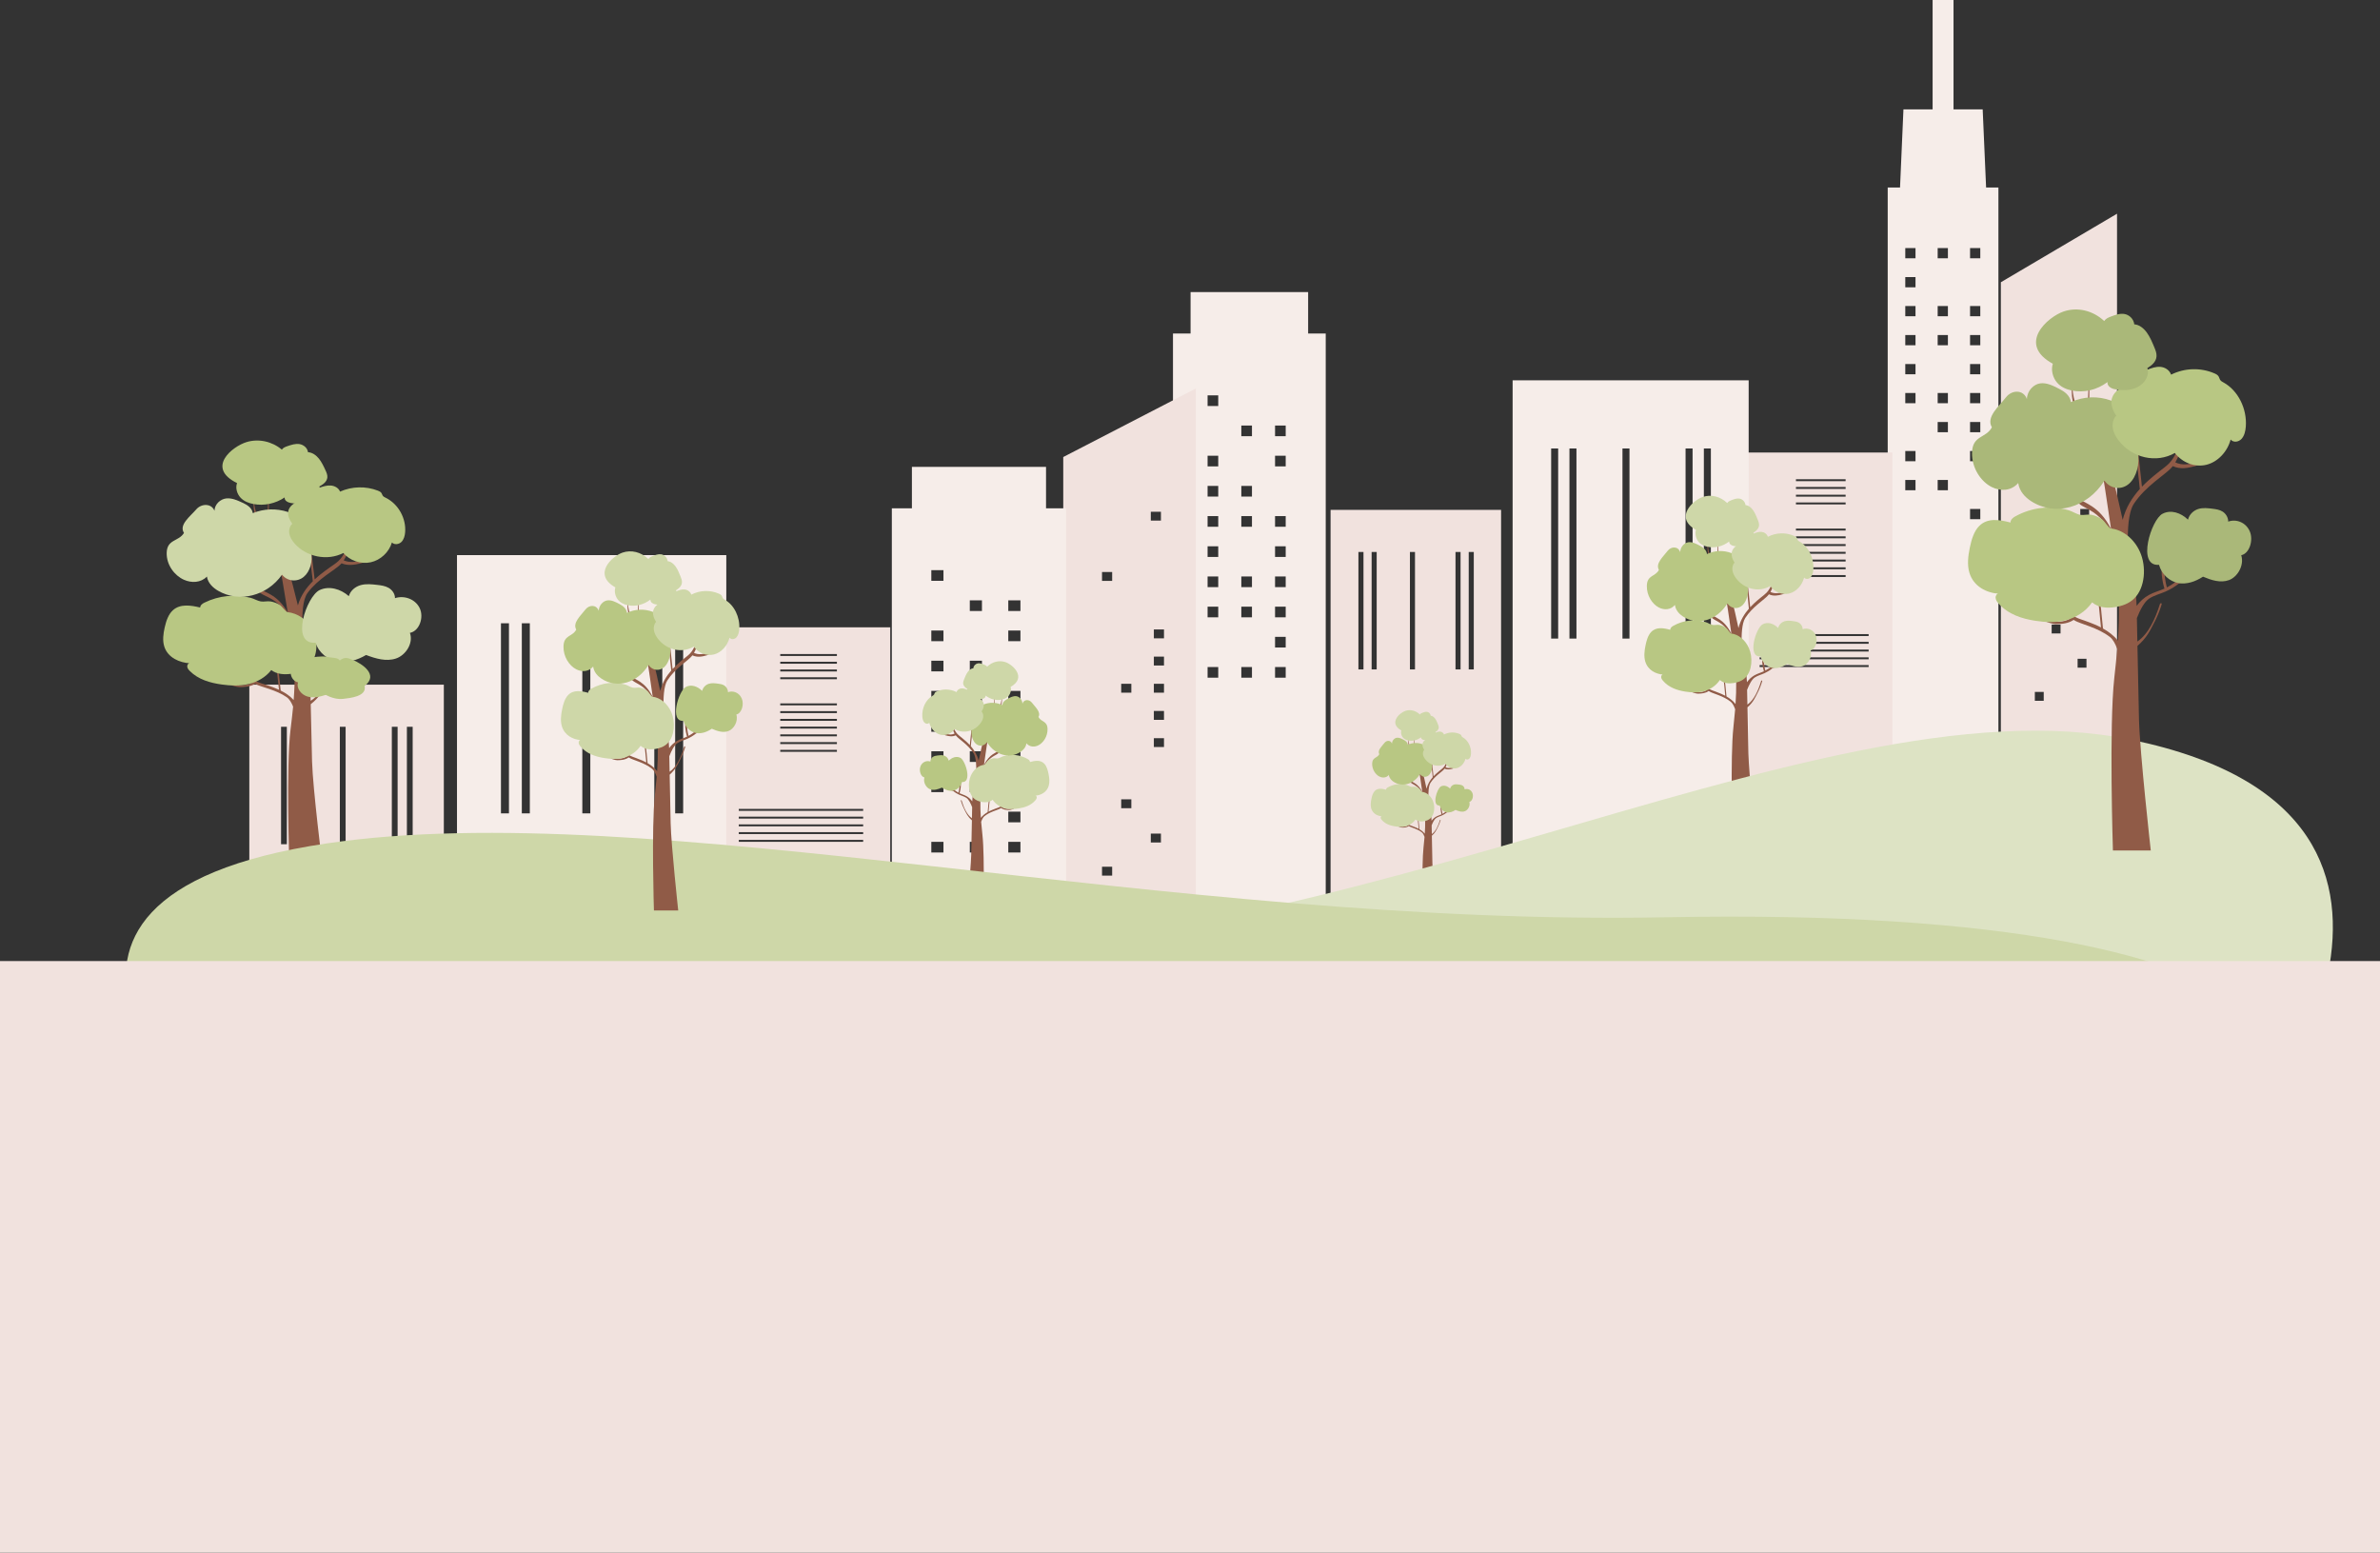 <?xml version="1.0" encoding="UTF-8"?><svg id="Layer" xmlns="http://www.w3.org/2000/svg" width="5000" height="3261.35" viewBox="0 0 5000 3261.35"><rect x="0" y="0" width="5000" height="3261.35" fill="#333333" stroke="none"/><defs><style>.cls-1{fill:#f1e2de;}.cls-2{fill:#b8c783;}.cls-3{fill:#f6ede9;}.cls-4{fill:#aab879;}.cls-5{fill:#dde3c4;}.cls-6{fill:#ced7a8;}.cls-7{fill:#905b47;}</style></defs><path class="cls-3" d="M4198.35,393.92v1562.81h-232.58V393.92h25.88l7.18-164.19h61.27V0h43.93v229.73h61.27l7.18,164.19h25.88ZM4138.79,1090.56h21.49v-21.49h-21.49v21.49ZM4138.79,968.77h21.49v-21.49h-21.49v21.49ZM4138.79,907.88h21.49v-21.49h-21.49v21.49ZM4138.79,846.99h21.49v-21.49h-21.49v21.49ZM4138.79,786.1h21.49v-21.49h-21.49v21.49ZM4138.79,725.21h21.49v-21.49h-21.49v21.49ZM4138.79,664.32h21.49v-21.49h-21.49v21.49ZM4138.79,542.54h21.49v-21.49h-21.49v21.49ZM4070.74,1029.67h21.49v-21.49h-21.49v21.49ZM4070.74,907.88h21.49v-21.49h-21.49v21.49ZM4070.74,846.99h21.49v-21.49h-21.49v21.49ZM4070.74,725.21h21.49v-21.49h-21.49v21.49ZM4070.74,664.32h21.49v-21.49h-21.49v21.49ZM4070.74,542.54h21.49v-21.49h-21.49v21.49ZM4002.68,1029.67h21.49v-21.49h-21.49v21.49ZM4002.68,968.77h21.49v-21.49h-21.49v21.49ZM4002.68,846.99h21.49v-21.49h-21.49v21.49ZM4002.68,786.1h21.49v-21.49h-21.49v21.49ZM4002.68,725.21h21.49v-21.49h-21.49v21.49ZM4002.68,664.32h21.49v-21.49h-21.49v21.49ZM4002.68,603.43h21.49v-21.49h-21.49v21.49ZM4002.68,542.54h21.49v-21.49h-21.49v21.49Z"/><path class="cls-1" d="M4203.49,592.82l244.06-143.94v1498.08h-244.06V592.82ZM4274.89,1472.05h18.66v-18.66h-18.66v18.66ZM4274.89,852.99h18.66v-18.66h-18.66v18.66ZM4364.71,1402.4h18.66v-18.66h-18.66v18.66ZM4364.71,726.36h18.66v-18.66h-18.66v18.66ZM4310.22,1330.47h18.66v-18.66h-18.66v18.66ZM4370.33,1201.97h18.66v-18.66h-18.66v18.66ZM4370.33,1144.87h18.66v-18.66h-18.66v18.66ZM4370.33,1087.78h18.66v-18.66h-18.66v18.66ZM4310.22,1087.78h18.66v-18.66h-18.66v18.66ZM4370.33,1030.68h18.66v-18.66h-18.66v18.66ZM4370.33,973.59h18.66v-18.66h-18.66v18.66Z"/><path class="cls-1" d="M3975.55,1946.96h-328.43v-996.45h328.43v996.45ZM3877.35,1006.61h-104.34v4.07h104.34v-4.07ZM3877.35,1022.88h-104.34v4.07h104.34v-4.07ZM3877.35,1039.14h-104.34v4.07h104.34v-4.07ZM3877.35,1055.41h-104.34v4.07h104.34v-4.07ZM3877.35,1110.3h-104.34v4.07h104.34v-4.07ZM3877.35,1126.57h-104.34v4.07h104.34v-4.07ZM3877.35,1142.83h-104.34v4.07h104.34v-4.07ZM3877.35,1159.1h-104.34v4.07h104.34v-4.07ZM3877.35,1175.36h-104.34v4.07h104.34v-4.07ZM3877.35,1191.63h-104.34v4.07h104.34v-4.07ZM3877.35,1207.89h-104.34v4.07h104.34v-4.07ZM3696.66,1335.98h229.05v-4.07h-229.05v4.07ZM3696.66,1352.24h229.05v-4.07h-229.05v4.07ZM3696.66,1368.51h229.05v-4.07h-229.05v4.07ZM3696.66,1384.78h229.05v-4.07h-229.05v4.07ZM3696.66,1401.04h229.05v-4.07h-229.05v4.07Z"/><path class="cls-3" d="M2785.14,700.53v1256.21h-320.89V700.53h36.95v-87.03h246.99v87.03h36.95ZM2559.33,830.43h-22.38v22.38h22.38v-22.38ZM2559.33,957.24h-22.38v22.38h22.38v-22.38ZM2559.33,1020.64h-22.38v22.38h22.38v-22.38ZM2559.33,1084.05h-22.38v22.38h22.38v-22.38ZM2559.33,1147.46h-22.38v22.38h22.38v-22.38ZM2559.33,1210.86h-22.38v22.38h22.38v-22.38ZM2559.33,1274.27h-22.38v22.38h22.38v-22.38ZM2559.33,1401.08h-22.38v22.38h22.38v-22.38ZM2630.19,893.83h-22.38v22.38h22.38v-22.38ZM2630.19,1020.64h-22.38v22.38h22.38v-22.38ZM2630.19,1084.05h-22.38v22.38h22.38v-22.38ZM2630.19,1210.86h-22.38v22.38h22.38v-22.38ZM2630.19,1274.27h-22.38v22.38h22.38v-22.38ZM2630.19,1401.08h-22.38v22.38h22.38v-22.38ZM2701.06,893.83h-22.38v22.38h22.38v-22.38ZM2701.06,957.24h-22.38v22.38h22.38v-22.38ZM2701.06,1084.05h-22.38v22.38h22.38v-22.38ZM2701.06,1147.46h-22.38v22.38h22.38v-22.38ZM2701.06,1210.86h-22.38v22.38h22.38v-22.38ZM2701.06,1274.27h-22.38v22.38h22.38v-22.38ZM2701.06,1337.67h-22.38v22.38h22.38v-22.38ZM2701.06,1401.08h-22.38v22.38h22.38v-22.38Z"/><path class="cls-3" d="M3673.67,1956.73h-495.9V798.85h495.9v1157.89ZM3273.46,941.99h-14.74v399.31h14.74v-399.31ZM3311.89,941.99h-14.74v399.31h14.74v-399.31ZM3555.84,941.99h-14.74v399.31h14.74v-399.31ZM3423.29,941.99h-14.74v399.31h14.74v-399.31ZM3594.27,941.99h-14.74v399.31h14.74v-399.31Z"/><path class="cls-1" d="M3153.53,1946.96h-358.2v-875.99h358.2v875.99ZM2864.45,1159.4h-10.65v246.68h10.65v-246.68ZM2892.21,1159.4h-10.65v246.68h10.65v-246.68ZM3068.42,1159.4h-10.65v246.68h10.65v-246.68ZM2972.68,1159.4h-10.65v246.68h10.65v-246.68ZM3096.18,1159.4h-10.65v246.68h10.65v-246.68Z"/><path class="cls-1" d="M2233.73,959.98l278.45-143.94v1498.08h-278.45V959.98ZM2315.18,1839.21h21.29v-18.66h-21.29v18.66ZM2315.18,1220.15h21.29v-18.66h-21.29v18.66ZM2417.65,1769.56h21.29v-18.66h-21.29v18.66ZM2417.65,1093.52h21.29v-18.66h-21.29v18.66ZM2355.48,1697.64h21.29v-18.66h-21.29v18.66ZM2424.07,1569.13h21.29v-18.66h-21.29v18.66ZM2424.07,1512.04h21.29v-18.66h-21.29v18.66ZM2424.07,1454.94h21.29v-18.66h-21.29v18.66ZM2355.48,1454.94h21.29v-18.66h-21.29v18.66ZM2424.07,1397.84h21.29v-18.66h-21.29v18.66ZM2424.07,1340.75h21.29v-18.66h-21.29v18.66Z"/><path class="cls-1" d="M1870.24,2314.12h-374.7v-996.45h374.7v996.45ZM1758.21,1373.77h-119.04v4.07h119.04v-4.07ZM1758.21,1390.04h-119.04v4.07h119.04v-4.07ZM1758.21,1406.3h-119.04v4.07h119.04v-4.07ZM1758.21,1422.57h-119.04v4.07h119.04v-4.07ZM1758.21,1477.46h-119.04v4.07h119.04v-4.07ZM1758.21,1493.73h-119.04v4.07h119.04v-4.07ZM1758.21,1509.99h-119.04v4.07h119.04v-4.07ZM1758.21,1526.26h-119.04v4.07h119.04v-4.07ZM1758.21,1542.52h-119.04v4.07h119.04v-4.07ZM1758.21,1558.79h-119.04v4.07h119.04v-4.07ZM1758.21,1575.05h-119.04v4.07h119.04v-4.07ZM1552.06,1703.14h261.31v-4.07h-261.31v4.07ZM1552.06,1719.41h261.31v-4.07h-261.31v4.07ZM1552.06,1735.67h261.31v-4.07h-261.31v4.07ZM1552.06,1751.94h261.31v-4.07h-261.31v4.07ZM1552.06,1768.2h261.31v-4.07h-261.31v4.07Z"/><path class="cls-3" d="M2239.7,1067.69v1256.21h-366.09v-1256.21h42.16v-87.03h281.78v87.03h42.16ZM1982.08,1197.59h-25.53v22.38h25.53v-22.38ZM1982.08,1324.4h-25.53v22.38h25.53v-22.38ZM1982.08,1387.81h-25.53v22.38h25.53v-22.38ZM1982.08,1451.21h-25.53v22.38h25.53v-22.38ZM1982.08,1514.62h-25.53v22.38h25.53v-22.38ZM1982.08,1578.02h-25.53v22.38h25.53v-22.38ZM1982.08,1641.43h-25.53v22.38h25.53v-22.38ZM1982.08,1768.24h-25.53v22.38h25.53v-22.38ZM2062.92,1260.99h-25.53v22.38h25.53v-22.38ZM2062.92,1387.81h-25.53v22.38h25.53v-22.38ZM2062.92,1451.21h-25.53v22.38h25.53v-22.38ZM2062.92,1578.02h-25.53v22.38h25.53v-22.38ZM2062.92,1641.43h-25.53v22.38h25.53v-22.38ZM2062.92,1768.24h-25.53v22.38h25.53v-22.38ZM2143.77,1260.99h-25.53v22.38h25.53v-22.38ZM2143.77,1324.4h-25.53v22.38h25.53v-22.38ZM2143.77,1451.21h-25.53v22.38h25.53v-22.38ZM2143.77,1514.62h-25.53v22.38h25.53v-22.38ZM2143.77,1578.02h-25.53v22.38h25.53v-22.38ZM2143.77,1641.43h-25.53v22.38h25.53v-22.38ZM2143.77,1704.84h-25.53v22.38h25.53v-22.38ZM2143.77,1768.24h-25.53v22.38h25.53v-22.38Z"/><path class="cls-3" d="M1525.83,2323.89h-565.76v-1157.89h565.76v1157.89ZM1069.24,1309.15h-16.82v399.31h16.82v-399.31ZM1113.08,1309.15h-16.82v399.31h16.82v-399.31ZM1391.4,1309.15h-16.82v399.31h16.82v-399.31ZM1240.18,1309.15h-16.82v399.31h16.82v-399.31ZM1435.24,1309.15h-16.82v399.31h16.82v-399.31Z"/><path class="cls-1" d="M932.42,2314.12h-408.66v-875.99h408.66v875.99ZM602.61,1526.56h-12.15v246.68h12.15v-246.68ZM634.28,1526.56h-12.15v246.68h12.15v-246.68ZM835.31,1526.56h-12.15v246.68h12.15v-246.68ZM726.09,1526.56h-12.15v246.68h12.15v-246.68ZM866.98,1526.56h-12.15v246.68h12.15v-246.68Z"/><path class="cls-7" d="M2105.53,1695.34c5.54-5.07,9.62-12.57,12.92-20.23,1.83-4.25,3.52-8.72,4.8-13.32.23-.83-.8-1.22-1.04-.36-1.53,5.54-4.54,10.68-6.89,15.68-3.51,7.46-8.34,14.51-14.73,17.77-2.64,1.35-5.48,2.18-8.2,3.19-3.19,1.18-6.37,2.4-9.51,3.77-2,.87-4.03,1.84-6.05,2.92.11-1.28.24-2.56.37-3.83.38-3.67.71-7.34,1.04-11.02.59-6.57,1.16-12.42,3.09-18.59,1.16-3.72,2.97-7.29,4.94-9.89.68-.9,3.27-4.84,3.65-5.56.08-.15.65-1.3.1-.87-1.57,1.24-2.97,3.04-4.22,4.79-2.54,3.55-4.67,7.64-6.2,12.11-2.18,6.4-2.76,13.13-3.37,20.02-.41,4.64-.92,9.28-1.34,13.92-5.24,3.02-10.3,6.88-14.28,11.98-1.67-24.53-1.37-43.64.79-68.64.17-2,1.68-13.2,3.69-27.65,2.86-9.34,6.05-17.86,8.88-21.48,4.64-5.92,9.21-9.25,13.66-11.92,2.02-1.21,4.02-2.28,6.03-3.42,2-1.14,3.96-2.32,6.06-5.17,1.73-2.34,3.43-5.27,5.1-8.57.14.29.26.48.35.48,7.27-.18,13.05-4.7,18.66-9.7,2.85-2.54,7.52-10.96,7.37-10.97-.63-.01-.99-.33-1.44.25-10.4,13.29-17.16,16.12-23.22,16.39,2.27-4.91,4.47-10.42,6.55-16.03,2.19-5.91,4.36-12.14,6.33-18.66.35-1.17-.13-1.91-.49-.7-2.37,7.84-5.47,14.84-8.16,21.74-1.94,4.98-4.03,9.76-6.18,13.79-.36.08-.65.21-.66.44,0,.13.03.35.09.61-2.12,3.82-4.29,6.88-6.43,8.62-1.87,1.52-3.7,2.26-5.52,3.27-2.13,1.19-4.27,2.42-6.42,3.89-5.9,4.04-12.65,10.45-18.52,22.6,3.64-25.7,7.93-54.97,9.4-62.85.11-.53.22-1.07.33-1.61.02-.07.03-.14.05-.19,0,0,0,0,0,0,1.46-7.14,2.8-14.23,3.1-17.25.91-9.11.33-15.69,3.63-18.82,2.33-2.21,4.96-2.44,7.43-3.82,2.07-1.16,4.04-2.86,5.85-5.24,2.13-.22,4.91-2.3,6.7-3.34,1.36-.79,3.76-2.36,3.71-2.43-.19-.3-.54-2-.74-1.85-1.29.95-2.6,1.79-3.93,2.56-1.2.7-2.45,1.49-3.73,1.94,2.05-3.66,3.67-8.3,4.94-14.12.72-3.28,1.03-6.48,1.09-10.69,0-.71-.68-3.08-.72-2.33-.18,3.29-.69,6.37-1.24,9.13-1.38,6.96-3.51,12.61-6.06,16.62-1.66,2.62-3.51,4.58-5.46,5.98-2.12-12.27-2.66-25.48-2.57-37.34,0-1.05.02-2.11.05-3.14.04-1.27-.72-2.04-.75-1.02,0,0-.68,18.78.28,28.74.42,4.36.99,8.71,1.78,12.96.03.18.08.34.13.49-2.38,1.37-4.92,1.66-7.22,3.5-3.5,2.81-6.33,8.7-7.54,17.76-.68,5.1-6.72,21.44-9.43,32.86-2.86,10.63-6.6,26.81-10.25,44.43-3.07-12.52-9.39-22.55-16.46-30.67.75-6.94,1.4-13.9,2.16-20.83,1.13-10.3,2.26-20.35,1.37-30.49-.62-7.08-2.08-13.83-4.19-19.94-1.03-3.01-2.22-6.14-3.78-8.53-.54-.83-.17,1.06-.11,1.3.26,1.19,2.31,7.89,2.89,9.45,1.66,4.52,2.88,10.39,3.27,16.25.65,9.72-.25,18.48-1.32,28.3-.6,5.49-1.19,10.98-1.73,16.48-.19,1.91-.39,3.83-.6,5.74-2.14-2.31-4.33-4.46-6.5-6.47-3.42-3.15-6.92-6.08-10.44-8.96-3.01-2.47-6.2-4.71-9.02-7.64-6.82-7.08-10.72-19.12-12.93-31.3-1.48-8.15-3.71-16.76-4.06-25.42-.05-1.34-1.4-1.14-1.35.15.29,7.2,1.11,14.33,2.17,21.21,1.9,12.4,4.79,24.84,10.09,34.26-6.32,2.97-14.29,3.52-29.02-4.44-.66-.36-.94.2-1.59.58-.15.09,7.52,6.45,11.34,7.52,7.18,2.02,14.38,3.46,21.68.06,2.19,2.86,4.7,5,7.27,7.13,3.31,2.74,6.64,5.41,9.93,8.21,7.24,6.19,14.37,13.03,20.21,22.1,5.44,8.44,6.21,27.11,5.62,41.84-4.46,23.91-7.96,46.8-8.25,58.93,0,.18,0,.39-.01.61-3.26-4.63-7.31-8.26-11.76-10.82-4.87-2.8-10.09-4.07-15.07-6.41.09-.14.17-.29.22-.46,1.22-4.11,1.97-8.42,2.41-12.79,1.01-9.99-2.16-29.79-2.16-29.79-.16-1.08-1.64-.56-1.44.77.16,1.09.28,2.19.4,3.29,1.32,12.38,1.5,25.92-1.66,37.87-4.13-2.21-8.09-4.97-11.75-8.34-5.59-5.15-10.48-11.84-13.96-19.61-1.38-3.08-2.72-6.47-3.4-9.97-.15-.79-1.35,1.4-1.26,2.15.52,4.39,1.46,7.85,3.24,11.53,3.16,6.54,6.91,11.99,11.44,16.59-2.65-.96-5.27-2.25-7.79-3.45-2.78-1.31-5.54-2.69-8.27-4.18-.42-.23-.97,1.4-1.34,1.64-.08.06,4.95,2.61,7.81,3.95,3.75,1.76,9.62,5,14,6.04,3.91,3.17,8.1,5.7,12.44,7.69,5.18,2.39,10.57,3.63,15.54,6.83,4.79,3.08,9.03,11.47,12.11,19.6-.13,6.37-.29,14.44-.46,23.24-10.49-7.21-17.29-22.62-21.51-36.72-.25-.84-.35-.95-.99-1.3-.51-.28-1.05.46-.82,1.23,2.17,7.23,4.5,12.89,7.82,19.32,3.39,6.58,6.27,13.61,15.43,21.84-.59,29.73-1.28,65.63-1.46,72.66-.88,34.67-11.34,130.55-11.34,130.55h36.36s3.84-124.05-1.35-171.68c-1.15-10.51-2.06-19.86-2.77-28.48,1.77-5.11,4.08-9.56,6.99-11.9,5.92-4.74,12.51-7.78,19.11-10.39,2.99-1.18,6-2.26,9-3.39,2.33-.88,4.61-1.78,6.75-3.21,5.24,3.63,11.11,4.09,17.05,4.18,3.16.05,10.12-2.58,10.01-2.67-.46-.37-.6-.79-1.17-.68-12.74,2.29-18.92.38-23.45-2.77Z"/><path class="cls-6" d="M2159.09,1594.4c2.17,1.23,4.6,3.15,4.67,6.17,10.19-2.82,21.98-4.99,30.05,3.41,5.06,5.26,7.43,13.59,9.03,21.66,1.61,8.13,2.66,16.89.38,24.76-3.99,13.82-16.76,20.16-28.31,20.86,1.69-.6,3.27,1.88,3.11,4.11-.17,2.23-1.45,4.03-2.75,5.54-9.47,11-22.61,15.21-35.33,17.24-9.74,1.55-19.7,2.04-29.3-.51-9.61-2.55-18.9-8.35-25.32-17.79-6.25,5.44-14.39,5.91-21.9,4.74-6.6-1.03-13.31-3.29-18.52-8.56-10.53-10.64-11.98-31.77-5.4-46.69,5.68-12.87,16.58-21.76,28.13-22.96,1.31-.14,6.09-7.4,7.76-8.66,3.22-2.44,6.83-4.1,10.53-4.84,3.68-.74,7.39.65,10.95-.02,3.61-.68,7.4-3.44,11.04-4.52,16.97-5.03,35.23-2.97,51.17,6.06Z"/><path class="cls-2" d="M2017.7,1591.85c-8.02-4.33-17.65-1.05-24.46,5.86-1.37-5.52-5.61-9.27-10.02-10.65-4.42-1.38-9.05-.8-13.58-.21-3.31.43-6.72.91-9.68,2.84-2.96,1.94-5.43,5.71-5.37,9.95-7.62-2.88-16.94.68-20.69,9.59-3.75,8.92.33,22.18,8.18,23.78-3.11,10.08,3.59,21.63,11.75,24.72,8.16,3.09,16.91.1,24.96-3.4,7.27,4.86,15.58,7.87,23.7,6.34,8.12-1.53,15.92-8.26,18.58-18.15,21.64,1.99,7.53-44.81-3.37-50.69Z"/><path class="cls-2" d="M2167.98,1476.03c-5.61-7.39-16.7-7.73-19.99,1.89-.28-8.49-6.6-14.76-12.83-15.61s-12.34,2.32-18.17,5.44c-4.83,2.58-10.34,6.23-11.26,13.16-12.37-5.72-26.03-6.25-38.62-1.5-4.72,1.78-9.63,4.67-12.07,10.44s-.78,14.86,4.02,16.2c-8.3,3.61-15.34,12.83-17.54,24.26-2.2,11.44.94,24.69,8.08,31.45,7.15,6.76,17.93,5.81,23.88-2.83,16.54,27.01,47.19,35.9,70.42,20.43,5.66-3.77,11.29-9.65,12.44-18.06,6.71,8.01,16.97,8.36,25.32,4.08,10.5-5.38,19.37-18.9,19.05-34.12-.37-17.61-13.36-14.17-19.07-25.28,5.8-10.17-6.63-20.68-13.66-29.95Z"/><path class="cls-6" d="M2051.1,1464.2c-3.32-8.37-11.38-12.46-18.85-15.46-4.06-1.63-8.27-3.18-12.55-2.82-4.28.36-8.68,3.07-10.24,7.74-13.05-6.73-28.38-7.19-41.71-1.24-1.55.69-3.17,1.56-4.05,3.19-.53.98-.74,2.16-1.3,3.12-.81,1.38-2.2,2.1-3.49,2.83-13.71,7.81-22.54,25.97-21.24,43.71.33,4.48,1.37,9.17,4.17,12.26,2.79,3.1,7.74,3.85,10.4.59,3.24,12.41,12.55,22.39,23.43,25.1,10.88,2.71,22.87-1.97,30.17-11.75,17.67,10.48,41.21,5.03,54.11-12.53,2.55-3.47,4.75-7.46,5.46-11.96.72-4.49-.29-9.55-3.27-12.52,15.02-23.65-11.04-30.26-11.04-30.26Z"/><path class="cls-6" d="M2112.55,1390.85c-13.18-4.58-27.96-.94-38.86,9.55-1.48-2.46-3.95-3.5-6.28-4.41-4.26-1.67-8.69-3.36-13.11-2.6-4.42.75-8.84,4.67-9.48,10.29-4.62.28-8.85,3.67-11.96,8.04-3.1,4.37-5.24,9.68-7.35,14.93-1.12,2.79-2.27,5.78-2.05,8.91.41,5.6,4.86,9.05,8.81,11.58-1.95,5.25.81,11.54,4.41,15.11,7.42,7.36,17.73,7.69,27.02,5.84,3.23-.64,7.3-2.93,6.85-7.06,10.19,7.89,22.64,10.88,34.4,8.36,5.23-1.12,10.49-3.42,14.3-8.12,3.81-4.7,5.81-12.19,3.83-18.44,34.67-19.58,4.97-46.6-10.54-51.98Z"/><path class="cls-7" d="M3005.4,1644.06c4.61-7.16,10.24-12.56,15.95-17.44,2.59-2.21,5.22-4.32,7.83-6.48,2.03-1.68,4.01-3.37,5.74-5.63,5.76,2.68,11.44,1.55,17.11-.05,3.02-.85,9.07-5.87,8.95-5.94-.51-.3-.73-.74-1.26-.46-11.63,6.28-17.91,5.85-22.9,3.51,4.18-7.43,6.46-17.25,7.96-27.04.83-5.43,1.49-11.06,1.71-16.74.04-1.02-1.02-1.17-1.07-.12-.27,6.83-2.03,13.62-3.2,20.06-1.75,9.61-4.83,19.12-10.21,24.71-2.23,2.31-4.74,4.08-7.12,6.03-2.78,2.28-5.55,4.58-8.24,7.07-1.71,1.58-3.44,3.28-5.13,5.1-.17-1.51-.32-3.02-.47-4.53-.43-4.34-.89-8.67-1.36-13.01-.85-7.74-1.56-14.66-1.04-22.33.31-4.63,1.27-9.26,2.58-12.83.45-1.23,2.07-6.52,2.28-7.46.04-.19.34-1.68-.09-1.03-1.23,1.88-2.17,4.36-2.99,6.73-1.66,4.83-2.81,10.15-3.3,15.74-.71,8,.19,15.93,1.08,24.06.6,5.47,1.11,10.97,1.71,16.44-5.58,6.41-10.57,14.32-12.99,24.21-2.89-13.9-5.84-26.68-8.09-35.06-2.13-9.01-6.91-21.91-7.44-25.93-.95-7.15-3.18-11.8-5.95-14.02-1.81-1.45-3.82-1.68-5.7-2.76.04-.12.08-.25.1-.39.63-3.35,1.08-6.79,1.41-10.23.76-7.86.22-22.69.22-22.69-.02-.81-.62-.2-.6.8.02.82.03,1.65.04,2.48.08,9.36-.35,19.79-2.03,29.47-1.54-1.1-3-2.66-4.31-4.72-2.01-3.16-3.69-7.62-4.78-13.11-.43-2.18-.84-4.6-.98-7.21-.03-.59-.58,1.28-.57,1.84.05,3.32.29,5.85.86,8.43,1.01,4.59,2.29,8.26,3.9,11.15-1.01-.36-1.99-.98-2.94-1.53-1.04-.61-2.08-1.27-3.1-2.02-.16-.12-.43,1.22-.58,1.46-.03.05,1.85,1.29,2.93,1.92,1.41.82,3.6,2.45,5.28,2.63,1.43,1.88,2.99,3.23,4.62,4.14,1.95,1.09,4.03,1.27,5.86,3.02,2.6,2.48,2.15,7.67,2.87,14.86.24,2.38,1.3,7.98,2.45,13.62,0,0,0,0,0,0,.01.04.03.1.04.15.09.42.17.84.26,1.27,1.16,6.21,4.54,29.31,7.42,49.6-4.63-9.59-9.96-14.65-14.61-17.84-1.7-1.17-3.39-2.14-5.07-3.07-1.44-.8-2.89-1.38-4.36-2.58-1.69-1.38-3.4-3.79-5.07-6.81.04-.2.08-.38.07-.48,0-.18-.23-.28-.52-.34-1.7-3.18-3.34-6.95-4.88-10.89-2.12-5.45-4.57-10.98-6.44-17.16-.29-.96-.67-.37-.39.55,1.56,5.14,3.27,10.06,5,14.73,1.64,4.43,3.38,8.78,5.17,12.65-4.79-.22-10.12-2.44-18.33-12.93-.36-.45-.65-.2-1.14-.2-.12,0,3.57,6.65,5.82,8.66,4.43,3.95,8.99,7.52,14.73,7.66.07,0,.16-.15.27-.38,1.32,2.61,2.66,4.91,4.02,6.76,1.66,2.25,3.21,3.18,4.78,4.08,1.59.9,3.17,1.74,4.76,2.7,3.51,2.11,7.12,4.74,10.78,9.41,2.24,2.85,4.75,9.58,7.01,16.95,1.59,11.4,2.78,20.24,2.92,21.82,1.71,19.73,1.94,34.82.62,54.19-3.14-4.03-7.12-7.08-11.27-9.47-.33-3.67-.73-7.33-1.06-11-.48-5.44-.94-10.75-2.66-15.8-1.2-3.53-2.88-6.75-4.89-9.56-.99-1.38-2.09-2.8-3.33-3.78-.43-.34.02.57.08.68.3.57,2.34,3.68,2.88,4.39,1.55,2.06,2.98,4.87,3.9,7.81,1.52,4.87,1.97,9.49,2.44,14.67.26,2.9.52,5.8.82,8.69.1,1.01.19,2.02.28,3.03-1.59-.85-3.19-1.62-4.77-2.31-2.48-1.09-4.99-2.04-7.51-2.98-2.15-.8-4.39-1.46-6.48-2.52-5.04-2.57-8.85-8.13-11.62-14.02-1.86-3.94-4.23-8-5.44-12.38-.19-.68-1-.37-.82.28,1.01,3.64,2.34,7.16,3.79,10.52,2.61,6.05,5.84,11.96,10.21,15.96-3.58,2.5-8.46,4.01-18.53,2.2-.45-.08-.56.25-.92.54-.08.07,5.41,2.14,7.9,2.1,4.69-.07,9.32-.44,13.46-3.3,1.69,1.12,3.49,1.84,5.33,2.53,2.37.89,4.74,1.75,7.1,2.68,5.21,2.05,10.41,4.46,15.08,8.2,2.3,1.85,4.12,5.37,5.52,9.4-.55,6.8-1.28,14.17-2.18,22.47-4.1,37.59-1.06,135.49-1.06,135.49h28.7s-8.26-75.67-8.95-103.03c-.14-5.55-.69-33.88-1.15-57.35,7.22-6.5,9.5-12.04,12.17-17.24,2.62-5.08,4.46-9.54,6.17-15.25.18-.61-.24-1.2-.65-.97-.51.28-.59.37-.78,1.02-3.34,11.13-8.7,23.28-16.98,28.97-.14-6.94-.26-13.3-.37-18.32,2.43-6.42,5.78-13.04,9.56-15.48,3.92-2.52,8.18-3.51,12.26-5.39,3.42-1.58,6.73-3.57,9.81-6.07,3.46-.83,8.09-3.38,11.05-4.77,2.26-1.06,6.23-3.08,6.17-3.12-.29-.19-.72-1.48-1.05-1.3-2.15,1.17-4.33,2.26-6.52,3.3-1.99.94-4.06,1.96-6.15,2.72,3.58-3.63,6.53-7.93,9.03-13.09,1.4-2.91,2.15-5.63,2.56-9.1.07-.59-.87-2.32-.99-1.7-.54,2.76-1.59,5.44-2.68,7.87-2.75,6.13-6.61,11.42-11.02,15.48-2.89,2.66-6.02,4.82-9.28,6.56-2.49-9.43-2.35-20.11-1.31-29.87.09-.87.19-1.74.32-2.59.15-1.05-1.01-1.45-1.14-.61,0,0-2.5,15.62-1.7,23.51.35,3.45.94,6.85,1.9,10.1.04.14.11.25.17.36-3.93,1.85-8.06,2.85-11.9,5.06-3.52,2.02-6.71,4.9-9.28,8.56,0-.18,0-.35-.01-.5-.23-9.57-3-27.64-6.51-46.51-.47-11.62.14-26.36,4.43-33.02Z"/><path class="cls-6" d="M2915.55,1653.86c-1.71.97-3.63,2.49-3.69,4.87-8.04-2.23-17.35-3.94-23.72,2.69-3.99,4.15-5.87,10.73-7.13,17.1-1.27,6.42-2.1,13.33-.3,19.54,3.15,10.91,13.22,15.91,22.34,16.46-1.34-.47-2.58,1.49-2.45,3.24.13,1.76,1.15,3.18,2.17,4.37,7.48,8.68,17.85,12.01,27.89,13.61,7.69,1.23,15.55,1.61,23.13-.4,7.58-2.01,14.91-6.59,19.99-14.04,4.93,4.3,11.35,4.66,17.29,3.74,5.21-.81,10.51-2.6,14.62-6.75,8.31-8.4,9.46-25.07,4.26-36.85-4.48-10.16-13.08-17.17-22.2-18.12-1.04-.11-4.8-5.84-6.12-6.84-2.54-1.93-5.39-3.23-8.31-3.82-2.9-.59-5.83.52-8.64-.02-2.85-.54-5.84-2.72-8.72-3.57-13.39-3.97-27.81-2.34-40.38,4.78Z"/><path class="cls-2" d="M3027.14,1651.85c6.33-3.41,13.93-.83,19.31,4.63,1.08-4.36,4.42-7.31,7.91-8.4,3.49-1.09,7.14-.63,10.72-.16,2.62.34,5.3.71,7.64,2.25s4.29,4.5,4.24,7.85c6.01-2.27,13.37.53,16.33,7.57s-.26,17.51-6.45,18.77c2.46,7.96-2.83,17.07-9.27,19.51-6.44,2.44-13.35.08-19.7-2.68-5.74,3.83-12.3,6.21-18.71,5.01-6.41-1.21-12.56-6.52-14.66-14.32-17.08,1.57-5.95-35.37,2.66-40.01Z"/><path class="cls-2" d="M2908.53,1560.44c4.42-5.84,13.18-6.1,15.78,1.49.22-6.7,5.21-11.65,10.13-12.32,4.92-.67,9.74,1.83,14.34,4.29,3.81,2.04,8.16,4.92,8.88,10.39,9.77-4.52,20.54-4.93,30.48-1.18,3.72,1.41,7.6,3.69,9.53,8.24s.61,11.72-3.17,12.79c6.55,2.85,12.11,10.12,13.84,19.15,1.73,9.03-.74,19.49-6.38,24.82-5.64,5.34-14.15,4.59-18.85-2.23-13.05,21.32-37.24,28.33-55.58,16.12-4.47-2.98-8.91-7.62-9.82-14.26-5.29,6.32-13.39,6.6-19.99,3.22-8.29-4.25-15.29-14.92-15.03-26.93.29-13.9,10.55-11.18,15.05-19.95-4.58-8.03,5.23-16.32,10.78-23.64Z"/><path class="cls-6" d="M3000.78,1551.11c2.62-6.6,8.98-9.83,14.88-12.21,3.2-1.29,6.53-2.51,9.9-2.22,3.38.29,6.85,2.42,8.08,6.11,10.3-5.31,22.4-5.67,32.92-.98,1.22.55,2.5,1.23,3.19,2.52.42.78.59,1.71,1.03,2.46.64,1.09,1.74,1.65,2.75,2.23,10.82,6.16,17.79,20.5,16.76,34.5-.26,3.54-1.08,7.23-3.29,9.68s-6.11,3.04-8.21.47c-2.55,9.8-9.91,17.67-18.49,19.81-8.58,2.14-18.05-1.55-23.81-9.28-13.95,8.27-32.52,3.97-42.7-9.89-2.01-2.74-3.75-5.89-4.31-9.44-.56-3.55.23-7.54,2.58-9.88-11.85-18.67,8.71-23.88,8.71-23.88Z"/><path class="cls-6" d="M2952.28,1493.22c10.4-3.61,22.07-.74,30.67,7.54,1.17-1.94,3.12-2.76,4.96-3.48,3.36-1.32,6.86-2.65,10.35-2.05,3.49.59,6.98,3.69,7.48,8.12,3.65.22,6.99,2.89,9.44,6.34,2.45,3.45,4.14,7.64,5.8,11.78.88,2.21,1.79,4.56,1.62,7.03-.32,4.42-3.84,7.14-6.95,9.14,1.54,4.15-.64,9.1-3.48,11.92-5.85,5.81-14,6.07-21.33,4.61-2.55-.51-5.76-2.31-5.41-5.57-8.04,6.23-17.87,8.58-27.15,6.6-4.13-.88-8.28-2.7-11.29-6.41s-4.59-9.62-3.02-14.56c-27.36-15.45-3.92-36.77,8.32-41.02Z"/><path class="cls-7" d="M646.24,1245.26c11.13-15.03,24.7-26.37,38.5-36.63,6.25-4.65,12.61-9.07,18.9-13.61,4.89-3.53,9.68-7.07,13.85-11.81,13.9,5.63,27.61,3.24,41.28-.11,7.28-1.78,21.89-12.32,21.6-12.46-1.24-.63-1.77-1.55-3.03-.96-28.05,13.19-43.22,12.28-55.26,7.36,10.1-15.6,15.59-36.22,19.21-56.77,2.01-11.41,3.58-23.23,4.13-35.15.1-2.14-2.47-2.46-2.57-.24-.66,14.34-4.9,28.6-7.72,42.12-4.21,20.18-11.65,40.14-24.63,51.87-5.37,4.86-11.45,8.57-17.18,12.66-6.71,4.78-13.38,9.63-19.89,14.85-4.13,3.32-8.3,6.88-12.38,10.71-.4-3.17-.78-6.33-1.13-9.51-1.03-9.11-2.15-18.21-3.29-27.31-2.04-16.26-3.75-30.78-2.51-46.89.75-9.71,3.06-19.44,6.23-26.93,1.09-2.59,5.01-13.7,5.5-15.66.1-.41.82-3.53-.22-2.16-2.97,3.95-5.24,9.15-7.21,14.13-4,10.13-6.79,21.31-7.97,33.05-1.7,16.81.45,33.45,2.61,50.53,1.45,11.5,2.68,23.02,4.11,34.53-13.47,13.46-25.51,30.07-31.35,50.82-6.96-29.18-14.08-56.01-19.53-73.62-5.15-18.92-16.66-46-17.96-54.45-2.3-15.01-7.69-24.78-14.35-29.43-4.38-3.05-9.23-3.5-13.75-5.78.1-.26.19-.53.26-.84,1.51-7.03,2.6-14.25,3.4-21.47,1.83-16.51.53-47.63.53-47.63-.06-1.7-1.51-.41-1.44,1.68.06,1.72.08,3.46.1,5.21.18,19.66-.82,41.56-4.86,61.9-3.73-2.32-7.25-5.58-10.43-9.93-4.85-6.64-8.92-16-11.55-27.54-1.04-4.58-2.02-9.67-2.36-15.13-.07-1.24-1.4,2.68-1.38,3.87.11,6.97.71,12.28,2.08,17.71,2.43,9.63,5.49,17.33,9.38,23.4-2.42-.75-4.78-2.05-7.06-3.21-2.52-1.28-5.02-2.68-7.48-4.25-.38-.24-1.04,2.57-1.41,3.07-.08.12,4.48,2.72,7.07,4.03,3.4,1.72,8.69,5.17,12.76,5.53,3.44,3.95,7.19,6.76,11.13,8.68,4.71,2.29,9.72,2.66,14.15,6.33,6.28,5.2,5.19,16.11,6.91,31.19.57,5.01,3.14,16.76,5.91,28.59,0,0-.01,0-.02,0,.03.08.06.21.09.32.21.89.42,1.78.63,2.66,2.8,13.05,10.96,61.55,17.9,104.14-11.17-20.13-24.04-30.76-35.27-37.45-4.11-2.45-8.18-4.48-12.23-6.45-3.47-1.68-6.96-2.9-10.52-5.42-4.07-2.89-8.2-7.95-12.24-14.29.11-.43.18-.79.17-1.01-.01-.37-.56-.59-1.25-.72-4.09-6.68-8.07-14.6-11.77-22.86-5.12-11.44-11.03-23.05-15.55-36.03-.7-2.01-1.61-.78-.94,1.16,3.76,10.8,7.89,21.13,12.06,30.92,3.97,9.3,8.15,18.44,12.48,26.57-11.56-.45-24.42-5.14-44.23-27.16-.86-.95-1.56-.43-2.75-.41-.28,0,8.62,13.96,14.05,18.17,10.69,8.29,21.7,15.79,35.55,16.08.16,0,.4-.31.66-.79,3.18,5.47,6.42,10.31,9.71,14.2,4,4.73,7.74,6.69,11.54,8.57,3.83,1.9,7.64,3.66,11.48,5.67,8.48,4.44,17.18,9.95,26.02,19.76,5.4,5.99,11.46,20.11,16.91,35.59,3.84,23.94,6.71,42.5,7.04,45.82,4.11,41.42,4.68,73.09,1.5,113.74-7.58-8.45-17.2-14.85-27.19-19.85-.8-7.7-1.76-15.37-2.55-23.07-1.17-11.43-2.26-22.58-6.41-33.18-2.9-7.4-6.96-14.18-11.8-20.06-2.38-2.89-5.03-5.88-8.03-7.94-1.04-.71.04,1.19.19,1.44.72,1.19,5.65,7.73,6.95,9.22,3.75,4.32,7.19,10.23,9.41,16.4,3.67,10.23,4.76,19.93,5.88,30.81.62,6.09,1.27,12.18,1.99,18.25.25,2.12.48,4.23.7,6.35-3.85-1.79-7.73-3.4-11.53-4.84-5.99-2.28-12.05-4.29-18.12-6.25-5.19-1.68-10.59-3.06-15.63-5.29-12.17-5.4-21.35-17.08-28.05-29.44-4.48-8.28-10.21-16.8-13.13-25.98-.45-1.42-2.42-.78-1.98.59,2.43,7.64,5.64,15.03,9.13,22.08,6.29,12.7,14.06,25.13,24.61,33.53-8.64,5.23-20.41,8.39-44.67,4.59-1.09-.17-1.35.52-2.22,1.13-.2.14,13.05,4.49,19.07,4.42,11.31-.15,22.49-.92,32.47-6.93,4.08,2.36,8.43,3.86,12.86,5.31,5.71,1.88,11.45,3.66,17.14,5.62,12.56,4.31,25.13,9.36,36.4,17.21,5.56,3.87,9.94,11.26,13.32,19.72-1.34,14.28-3.09,29.77-5.27,47.19-9.89,78.92-2.57,284.49-2.57,284.49h69.25s-19.92-158.89-21.59-216.33c-.34-11.65-1.67-71.13-2.78-120.4,17.45-13.65,22.91-25.29,29.38-36.21,6.31-10.66,10.76-20.04,14.89-32.02.44-1.27-.59-2.51-1.57-2.04-1.22.59-1.41.77-1.89,2.15-8.05,23.37-21,48.9-40.97,60.86-.33-14.58-.64-27.94-.88-38.5,5.86-13.48,13.95-27.38,23.06-32.49,9.45-5.3,19.73-7.36,29.59-11.31,8.25-3.31,16.23-7.49,23.68-12.75,8.34-1.74,19.52-7.09,26.65-10.02,5.45-2.23,15.04-6.46,14.88-6.55-.7-.4-1.75-3.1-2.54-2.72-5.2,2.46-10.46,4.74-15.75,6.92-4.79,1.97-9.74,4.11-14.77,5.7,8.61-7.61,15.7-16.65,21.71-27.47,3.39-6.11,5.2-11.83,6.18-19.11.17-1.24-2.11-4.87-2.39-3.56-1.3,5.79-3.85,11.42-6.48,16.52-6.63,12.88-15.95,23.97-26.59,32.5-6.97,5.59-14.52,10.16-22.38,13.82-6.03-19.8-5.69-42.25-3.16-62.76.22-1.82.46-3.64.76-5.45.37-2.21-2.45-3.06-2.75-1.27,0,0-6.04,32.8-4.11,49.37.84,7.24,2.28,14.39,4.59,21.2.1.29.25.55.42.79-9.49,3.87-19.44,5.96-28.71,10.6-8.48,4.24-16.2,10.26-22.4,17.93,0-.36-.02-.7-.03-1.01-.56-20.1-7.23-58.03-15.72-97.65-1.13-24.41.34-55.34,10.7-69.33Z"/><path class="cls-2" d="M429.42,1265.85c-4.13,2.04-8.77,5.23-8.9,10.23-19.4-4.68-41.86-8.26-57.24,5.65-9.64,8.72-14.15,22.53-17.21,35.89-3.08,13.47-5.06,27.99-.73,41.03,7.59,22.9,31.91,33.4,53.91,34.57-3.23-.99-6.24,3.12-5.92,6.81s2.77,6.68,5.24,9.18c18.04,18.22,43.07,25.21,67.29,28.57,18.55,2.57,37.51,3.38,55.81-.84,18.3-4.22,35.99-13.83,48.23-29.48,11.9,9.02,27.4,9.79,41.71,7.86,12.58-1.7,25.35-5.46,35.28-14.18,20.06-17.64,22.82-52.64,10.28-77.38-10.82-21.32-31.57-36.06-53.58-38.04-2.5-.23-11.59-12.26-14.77-14.35-6.13-4.05-13-6.79-20.05-8.03-7-1.23-14.07,1.08-20.86-.04-6.88-1.13-14.09-5.7-21.03-7.5-32.32-8.34-67.11-4.92-97.45,10.04Z"/><path class="cls-6" d="M671.49,1239.4c20.12-9.44,44.27-2.28,61.36,12.8,3.43-12.06,14.06-20.23,25.14-23.24,11.08-3.01,22.7-1.75,34.06-.46,8.31.95,16.84,1.98,24.27,6.21,7.43,4.23,13.62,12.45,13.48,21.71,19.11-6.28,42.48,1.48,51.89,20.94s-.84,48.41-20.51,51.9c7.81,22-9.01,47.2-29.46,53.95-20.46,6.75-42.41.21-62.61-7.42-18.23,10.6-39.09,17.18-59.46,13.84-20.37-3.34-39.93-18.03-46.6-39.61-54.28,4.35-18.9-97.79,8.45-110.63Z"/><path class="cls-2" d="M742.54,1386.73c-12.67-5.37-18.62-7.3-28.98.69-2.34-6.59-18.02-5.62-24.96-7.39-6.94-1.77-14.14-1.22-21.17-.65-5.15.42-10.43.87-14.97,3.08-4.54,2.21-8.24,6.6-7.99,11.63-11.98-3.64-26.37.29-31.87,10.75-5.5,10.46,1.37,26.3,13.66,28.43-4.47,11.85,6.43,25.74,19.26,29.65,12.83,3.91,26.36.62,38.78-3.28,11.52,5.98,24.59,9.8,37.19,8.23,12.6-1.57,49.77-4.59,44.43-27.03,30.98-23.5-6.15-46.81-23.37-54.1Z"/><path class="cls-6" d="M412.5,1069.7c10.68-12.25,31.8-12.82,38.07,3.13.53-14.07,12.56-24.46,24.44-25.87s23.51,3.85,34.61,9.01c9.19,4.27,19.69,10.33,21.44,21.81,23.57-9.48,49.57-10.36,73.56-2.48,8.99,2.95,18.35,7.75,22.99,17.3,4.64,9.56,1.48,24.62-7.66,26.85,15.8,5.98,29.21,21.25,33.4,40.21,4.18,18.95-1.78,40.92-15.39,52.12s-34.15,9.63-45.48-4.68c-31.5,44.76-89.87,59.49-134.11,33.85-10.78-6.25-21.5-16-23.69-29.94-12.77,13.27-32.31,13.86-48.23,6.76-19.99-8.91-36.89-31.32-36.28-56.54.71-29.18,25.45-23.48,36.32-41.9-11.05-16.86,12.63-34.26,26.02-49.63Z"/><path class="cls-2" d="M635.09,1050.1c6.33-13.87,21.68-20.64,35.91-25.63,7.72-2.71,15.75-5.27,23.9-4.67,8.15.6,16.53,5.09,19.49,12.82,24.85-11.15,54.05-11.91,79.43-2.06,2.95,1.15,6.03,2.58,7.71,5.29,1.01,1.63,1.42,3.59,2.48,5.17,1.54,2.29,4.19,3.47,6.65,4.69,26.12,12.94,42.93,43.04,40.45,72.43-.63,7.43-2.61,15.19-7.93,20.32-5.32,5.13-14.74,6.37-19.8.98-6.16,20.57-23.9,37.11-44.62,41.6-20.71,4.49-43.56-3.26-57.46-19.48-33.65,17.37-78.48,8.33-103.05-20.76-4.85-5.75-9.05-12.37-10.41-19.81-1.36-7.44.56-15.83,6.23-20.75-28.6-39.19,21.03-50.15,21.03-50.15Z"/><path class="cls-2" d="M518.07,928.54c25.11-7.58,53.26-1.56,74.01,15.83,2.81-4.07,7.53-5.8,11.96-7.3,8.12-2.76,16.55-5.56,24.97-4.31,8.42,1.25,16.84,7.75,18.05,17.06,8.8.46,16.86,6.08,22.77,13.32,5.91,7.24,9.99,16.05,13.99,24.74,2.13,4.63,4.33,9.58,3.9,14.76-.77,9.28-9.26,14.99-16.77,19.2,3.71,8.71-1.54,19.12-8.39,25.03-14.12,12.19-33.78,12.74-51.47,9.67-6.16-1.07-13.9-4.86-13.05-11.7-19.4,13.08-43.12,18.02-65.52,13.86-9.96-1.85-19.99-5.67-27.24-13.45-7.25-7.78-11.07-20.19-7.29-30.56-66.02-32.45-9.46-77.21,20.07-86.13Z"/><path class="cls-7" d="M3666.48,1298.13c7.78-12.06,17.25-21.16,26.88-29.4,4.37-3.73,8.8-7.28,13.2-10.93,3.41-2.83,6.75-5.68,9.67-9.49,9.71,4.52,19.29,2.61,28.84-.08,5.08-1.43,15.29-9.89,15.09-10-.87-.5-1.24-1.24-2.12-.77-19.59,10.59-30.18,9.86-38.59,5.91,7.05-12.52,10.89-29.07,13.42-45.56,1.4-9.15,2.5-18.64,2.88-28.21.07-1.72-1.72-1.98-1.8-.2-.46,11.51-3.42,22.96-5.39,33.8-2.94,16.2-8.13,32.22-17.2,41.63-3.75,3.9-8,6.88-12,10.16-4.68,3.84-9.35,7.73-13.89,11.92-2.88,2.66-5.8,5.52-8.65,8.6-.28-2.54-.54-5.08-.79-7.63-.72-7.31-1.5-14.61-2.3-21.92-1.43-13.05-2.62-24.71-1.75-37.63.52-7.8,2.14-15.6,4.35-21.62.76-2.08,3.5-10.99,3.84-12.57.07-.33.57-2.83-.15-1.73-2.08,3.17-3.66,7.34-5.03,11.34-2.8,8.13-4.74,17.1-5.57,26.52-1.19,13.49.32,26.85,1.82,40.55,1.01,9.23,1.87,18.48,2.87,27.71-9.41,10.8-17.81,24.13-21.89,40.79-4.86-23.42-9.83-44.95-13.64-59.09-3.6-15.18-11.64-36.92-12.54-43.7-1.61-12.05-5.37-19.89-10.02-23.62-3.05-2.45-6.44-2.83-9.6-4.65.07-.21.13-.42.17-.65,1.05-5.64,1.81-11.44,2.37-17.23,1.28-13.25.37-38.23.37-38.23-.04-1.36-1.05-.33-1,1.35.04,1.38.06,2.78.07,4.18.13,15.78-.59,33.35-3.41,49.67-2.6-1.86-5.05-4.48-7.26-7.96-3.39-5.33-6.23-12.84-8.06-22.1-.73-3.67-1.41-7.76-1.65-12.14-.05-.99-.98,2.15-.96,3.1.08,5.59.5,9.85,1.45,14.21,1.7,7.74,3.85,13.91,6.58,18.78-1.7-.6-3.35-1.64-4.95-2.58-1.76-1.03-3.51-2.15-5.22-3.41-.26-.19-.73,2.06-.98,2.46-.06.09,3.12,2.18,4.94,3.23,2.38,1.38,6.07,4.15,8.91,4.44,2.4,3.17,5.02,5.43,7.77,6.97,3.29,1.84,6.79,2.14,9.88,5.08,4.38,4.17,3.62,12.93,4.83,25.04.4,4.02,2.19,13.45,4.13,22.95,0,0,0,0-.01,0,.02.07.04.17.06.26.15.71.29,1.42.44,2.13,1.95,10.47,7.65,49.4,12.5,83.59-7.8-16.16-16.78-24.69-24.63-30.06-2.87-1.96-5.71-3.6-8.54-5.18-2.42-1.35-4.86-2.32-7.35-4.35-2.84-2.32-5.73-6.38-8.55-11.47.08-.35.12-.64.12-.81-.01-.3-.39-.47-.88-.58-2.86-5.36-5.64-11.72-8.22-18.34-3.58-9.18-7.7-18.5-10.86-28.92-.49-1.61-1.13-.62-.66.93,2.62,8.67,5.51,16.96,8.42,24.82,2.77,7.47,5.69,14.8,8.72,21.32-8.07-.36-17.05-4.13-30.89-21.8-.6-.76-1.09-.35-1.92-.33-.19,0,6.02,11.2,9.81,14.59,7.46,6.66,15.16,12.67,24.82,12.9.11,0,.28-.25.46-.63,2.22,4.39,4.48,8.28,6.78,11.39,2.8,3.79,5.41,5.37,8.06,6.88,2.67,1.52,5.33,2.94,8.02,4.55,5.92,3.56,12,7.99,18.17,15.86,3.77,4.81,8,16.14,11.81,28.56,2.68,19.22,4.68,34.11,4.91,36.77,2.87,33.24,3.27,58.66,1.05,91.29-5.29-6.78-12.01-11.92-18.99-15.93-.56-6.18-1.23-12.34-1.78-18.52-.81-9.17-1.58-18.12-4.48-26.63-2.03-5.94-4.86-11.38-8.24-16.1-1.66-2.32-3.51-4.72-5.61-6.37-.73-.57.03.96.13,1.15.5.95,3.95,6.2,4.85,7.4,2.62,3.47,5.02,8.21,6.57,13.16,2.57,8.21,3.33,15.99,4.11,24.73.44,4.89.88,9.77,1.39,14.65.17,1.7.34,3.4.49,5.1-2.69-1.44-5.4-2.72-8.05-3.89-4.18-1.83-8.41-3.44-12.65-5.02-3.62-1.35-7.4-2.45-10.91-4.25-8.5-4.34-14.91-13.7-19.58-23.63-3.13-6.64-7.13-13.49-9.17-20.85-.31-1.14-1.69-.62-1.38.48,1.69,6.13,3.94,12.06,6.38,17.72,4.39,10.19,9.82,20.17,17.19,26.91-6.03,4.2-14.25,6.73-31.19,3.69-.76-.14-.95.41-1.55.91-.14.12,9.11,3.61,13.32,3.54,7.9-.12,15.71-.74,22.68-5.56,2.85,1.9,5.88,3.09,8.98,4.26,3.99,1.51,7.99,2.94,11.97,4.51,8.77,3.46,17.55,7.51,25.42,13.81,3.88,3.11,6.94,9.03,9.3,15.83-.93,11.46-2.16,23.89-3.68,37.87-6.9,63.34-1.79,228.33-1.79,228.33h48.36s-13.91-127.52-15.08-173.63c-.24-9.35-1.17-57.09-1.94-96.63,12.19-10.96,16-20.3,20.52-29.06,4.41-8.55,7.51-16.08,10.39-25.7.31-1.02-.41-2.02-1.09-1.64-.85.47-.99.62-1.32,1.73-5.62,18.76-14.66,39.25-28.61,48.84-.23-11.7-.44-22.43-.62-30.9,4.1-10.82,9.74-21.97,16.11-26.07,6.6-4.25,13.78-5.91,20.66-9.08,5.76-2.65,11.33-6.01,16.54-10.23,5.82-1.39,13.63-5.69,18.61-8.04,3.8-1.79,10.5-5.19,10.39-5.26-.49-.32-1.22-2.49-1.78-2.18-3.63,1.97-7.3,3.81-11,5.55-3.36,1.59-6.83,3.31-10.37,4.59,6.03-6.11,11.01-13.36,15.22-22.06,2.37-4.9,3.63-9.49,4.32-15.34.12-.99-1.47-3.91-1.67-2.86-.91,4.65-2.69,9.16-4.52,13.26-4.63,10.34-11.14,19.24-18.57,26.08-4.86,4.48-10.14,8.15-15.63,11.09-4.21-15.89-3.97-33.91-2.21-50.37.16-1.46.32-2.92.53-4.37.26-1.77-1.71-2.45-1.92-1.02,0,0-4.22,26.33-2.87,39.62.59,5.81,1.59,11.55,3.21,17.01.07.23.17.43.28.62-6.62,3.11-13.57,4.8-20.04,8.52-5.92,3.41-11.31,8.24-15.64,14.39,0-.29-.01-.56-.02-.81-.39-16.13-5.05-46.57-10.98-78.38-.79-19.59.24-44.42,7.47-55.64Z"/><path class="cls-2" d="M3515.07,1314.65c-2.89,1.63-6.12,4.19-6.22,8.21-13.55-3.75-29.23-6.63-39.97,4.54-6.73,7-9.88,18.08-12.02,28.81-2.15,10.81-3.53,22.46-.51,32.93,5.3,18.38,22.29,26.81,37.65,27.74-2.25-.79-4.36,2.5-4.14,5.47.22,2.96,1.93,5.36,3.66,7.37,12.6,14.63,30.08,20.23,46.99,22.93,12.95,2.07,26.2,2.72,38.97-.67,12.78-3.39,25.13-11.1,33.68-23.66,8.31,7.24,19.13,7.86,29.13,6.31,8.78-1.36,17.7-4.38,24.63-11.38,14.01-14.16,15.94-42.25,7.18-62.1-7.55-17.11-22.04-28.94-37.41-30.53-1.75-.18-8.1-9.84-10.32-11.52-4.28-3.25-9.08-5.45-14-6.44-4.89-.99-9.83.87-14.57-.03-4.81-.91-9.84-4.58-14.69-6.02-22.57-6.7-46.86-3.95-68.05,8.05Z"/><path class="cls-6" d="M3703.12,1311.26c10.67-5.75,23.47-1.39,32.53,7.8,1.82-7.35,7.46-12.33,13.33-14.16,5.88-1.84,12.04-1.07,18.06-.28,4.41.58,8.93,1.2,12.87,3.78,3.94,2.58,7.22,7.59,7.15,13.23,10.13-3.83,22.53.9,27.51,12.76,4.99,11.86-.44,29.5-10.88,31.63,4.14,13.41-4.78,28.76-15.62,32.88-10.85,4.11-22.49.13-33.2-4.52-9.67,6.46-20.72,10.47-31.53,8.44-10.8-2.04-21.17-10.99-24.71-24.14-28.78,2.65-10.02-59.6,4.48-67.42Z"/><path class="cls-2" d="M3503.26,1157.22c7.46-9.83,22.21-10.29,26.59,2.51.37-11.3,8.77-19.63,17.07-20.76,8.29-1.13,16.42,3.09,24.17,7.23,6.42,3.43,13.75,8.29,14.97,17.51,16.46-7.61,34.61-8.32,51.37-1.99,6.28,2.37,12.81,6.22,16.05,13.89s1.03,19.76-5.35,21.55c11.03,4.8,20.4,17.06,23.32,32.27,2.92,15.21-1.24,32.84-10.75,41.83-9.5,8.99-23.85,7.73-31.76-3.76-21.99,35.92-62.76,47.75-93.65,27.17-7.53-5.01-15.02-12.84-16.54-24.03-8.92,10.65-22.57,11.12-33.68,5.42-13.96-7.16-25.76-25.14-25.33-45.38.49-23.42,17.77-18.84,25.36-33.63-7.72-13.53,8.82-27.5,18.17-39.83Z"/><path class="cls-6" d="M3658.7,1141.49c4.42-11.13,15.14-16.57,25.07-20.57,5.39-2.17,11-4.23,16.69-3.74s11.54,4.08,13.61,10.29c17.35-8.95,37.74-9.56,55.47-1.65,2.06.92,4.21,2.07,5.38,4.25.7,1.31.99,2.88,1.73,4.15,1.08,1.84,2.93,2.79,4.64,3.76,18.24,10.38,29.98,34.54,28.25,58.13-.44,5.96-1.82,12.19-5.54,16.31s-10.29,5.11-13.83.79c-4.3,16.51-16.69,29.78-31.16,33.38-14.47,3.6-30.42-2.61-40.13-15.63-23.5,13.94-54.81,6.69-71.96-16.67-3.39-4.61-6.32-9.93-7.27-15.9-.95-5.98.39-12.7,4.35-16.65-19.98-31.46,14.68-40.25,14.68-40.25Z"/><path class="cls-6" d="M3576.98,1043.93c17.53-6.08,37.19-1.25,51.68,12.71,1.97-3.27,5.26-4.65,8.35-5.86,5.67-2.22,11.56-4.46,17.44-3.46,5.88,1,11.76,6.22,12.61,13.69,6.15.37,11.78,4.88,15.9,10.69,4.13,5.81,6.97,12.88,9.77,19.86,1.49,3.72,3.02,7.69,2.72,11.85-.54,7.45-6.47,12.03-11.71,15.41,2.59,6.99-1.07,15.34-5.86,20.09-9.86,9.79-23.59,10.23-35.94,7.76-4.3-.86-9.71-3.9-9.11-9.39-13.55,10.49-30.11,14.47-45.76,11.12-6.95-1.49-13.96-4.55-19.02-10.8-5.06-6.25-7.73-16.21-5.09-24.53-46.11-26.04-6.6-61.97,14.01-69.13Z"/><path class="cls-5" d="M4714.33,2415.46s549.2-699.34-236.58-861.58c-680.09-140.42-1746.75,541.88-2771.36,430.79-1444.82-156.65-1512.42,330.09-1089.95,469.07,315.65-14.66,960.79.91,1949.15,0,958.47-.89,2052.84,6.84,2148.74-38.28Z"/><path class="cls-7" d="M4482.87,1058.25c12.78-19.18,28.36-33.64,44.2-46.74,7.18-5.93,14.47-11.57,21.71-17.37,5.61-4.5,11.1-9.02,15.9-15.06,15.96,7.19,31.71,4.13,47.41-.15,8.36-2.27,25.14-15.72,24.8-15.9-1.42-.8-2.04-1.97-3.48-1.22-32.21,16.83-49.63,15.67-63.45,9.4,11.59-19.91,17.9-46.22,22.06-72.43,2.31-14.55,4.12-29.64,4.74-44.85.11-2.73-2.84-3.14-2.95-.31-.75,18.3-5.63,36.5-8.87,53.74-4.84,25.75-13.37,51.22-28.28,66.19-6.17,6.2-13.15,10.94-19.73,16.15-7.7,6.1-15.37,12.28-22.84,18.95-4.74,4.23-9.53,8.78-14.22,13.67-.46-4.04-.89-8.08-1.3-12.13-1.18-11.62-2.47-23.24-3.78-34.84-2.35-20.75-4.31-39.28-2.88-59.83.86-12.39,3.51-24.81,7.15-34.37,1.26-3.3,5.75-17.48,6.32-19.99.12-.52.94-4.51-.25-2.76-3.41,5.04-6.01,11.68-8.27,18.03-4.6,12.93-7.79,27.19-9.16,42.17-1.95,21.44.52,42.68,2.99,64.47,1.67,14.67,3.07,29.38,4.72,44.06-15.47,17.17-29.28,38.36-35.99,64.84-7.99-37.21-16.16-71.43-22.41-93.9-5.91-24.14-19.14-58.72-20.63-69.5-2.64-19.16-8.82-31.62-16.48-37.56-5.02-3.9-10.6-4.47-15.79-7.37.11-.34.22-.68.29-1.07,1.73-8.97,2.98-18.19,3.9-27.4,2.1-21.07.61-60.78.61-60.78-.07-2.17-1.73-.53-1.65,2.15.07,2.19.09,4.42.11,6.64.21,25.09-.94,53.03-5.58,78.98-4.28-2.96-8.32-7.12-11.97-12.67-5.57-8.48-10.24-20.42-13.26-35.14-1.2-5.84-2.31-12.34-2.71-19.3-.09-1.58-1.6,3.42-1.58,4.93.13,8.89.81,15.67,2.39,22.6,2.79,12.28,6.3,22.12,10.77,29.85-2.78-.96-5.49-2.61-8.1-4.09-2.89-1.64-5.77-3.42-8.59-5.42-.43-.31-1.2,3.27-1.62,3.92-.1.15,5.14,3.47,8.12,5.14,3.91,2.19,9.98,6.59,14.65,7.06,3.95,5.04,8.26,8.63,12.78,11.07,5.4,2.92,11.16,3.4,16.25,8.08,7.21,6.63,5.96,20.55,7.94,39.8.66,6.39,3.6,21.39,6.79,36.48,0,0-.02,0-.02,0,.03.1.06.2.09.32.25,1.18.5,2.36.75,3.53,3.22,16.75,12.59,78.56,20.54,132.83-12.82-25.69-27.6-39.25-40.49-47.79-4.72-3.12-9.39-5.72-14.05-8.23-3.98-2.14-8-3.7-12.08-6.91-4.68-3.69-9.42-10.13-14.06-18.21.13-.56.21-1.02.2-1.3-.02-.47-.65-.75-1.45-.93-4.7-8.52-9.26-18.63-13.51-29.16-5.88-14.59-12.66-29.41-17.85-45.98-.8-2.56-1.85-.99-1.08,1.48,4.31,13.78,9.05,26.96,13.85,39.45,4.56,11.87,9.36,23.52,14.33,33.9-13.27-.58-28.04-6.56-50.79-34.66-.98-1.22-1.79-.55-3.16-.53-.32,0,9.9,17.81,16.13,23.19,12.27,10.58,24.92,20.14,40.81,20.52.18,0,.45-.39.76-1,3.65,6.98,7.37,13.16,11.15,18.12,4.6,6.03,8.89,8.53,13.26,10.94,4.39,2.42,8.77,4.67,13.18,7.23,9.73,5.66,19.73,12.7,29.88,25.21,6.2,7.64,13.16,25.66,19.42,45.41,4.41,30.55,7.7,54.23,8.08,58.46,4.72,52.85,5.38,93.26,1.73,145.13-8.7-10.79-19.75-18.95-31.22-25.33-.92-9.82-2.03-19.62-2.93-29.44-1.34-14.59-2.59-28.81-7.36-42.34-3.33-9.45-7.99-18.09-13.55-25.6-2.73-3.69-5.78-7.5-9.22-10.13-1.19-.91.05,1.52.22,1.83.83,1.52,6.49,9.86,7.98,11.76,4.3,5.51,8.26,13.05,10.8,20.92,4.22,13.05,5.47,25.43,6.75,39.31.72,7.77,1.45,15.54,2.28,23.29.29,2.7.55,5.4.8,8.1-4.42-2.29-8.87-4.33-13.24-6.18-6.87-2.91-13.83-5.47-20.8-7.98-5.96-2.14-12.16-3.9-17.94-6.75-13.97-6.89-24.52-21.79-32.2-37.57-5.14-10.56-11.72-21.44-15.07-33.15-.52-1.81-2.77-.99-2.27.76,2.79,9.74,6.48,19.18,10.49,28.17,7.22,16.21,16.14,32.06,28.26,42.78-9.92,6.67-23.44,10.7-51.29,5.86-1.25-.22-1.55.66-2.55,1.45-.23.18,14.98,5.73,21.89,5.64,12.99-.19,25.82-1.18,37.29-8.84,4.68,3.01,9.67,4.92,14.76,6.78,6.56,2.4,13.14,4.68,19.68,7.17,14.43,5.5,28.85,11.94,41.79,21.96,6.38,4.94,11.42,14.37,15.3,25.17-1.53,18.21-3.55,37.98-6.05,60.2-11.35,100.7-2.95,363-2.95,363h79.52s-22.87-202.73-24.79-276.03c-.39-14.87-1.92-90.76-3.2-153.62,20.04-17.42,26.31-32.27,33.73-46.2,7.25-13.6,12.35-25.57,17.09-40.86.5-1.63-.68-3.21-1.8-2.61-1.4.75-1.62.98-2.17,2.75-9.24,29.82-24.11,62.4-47.05,77.65-.38-18.6-.73-35.66-1.01-49.13,6.73-17.2,16.01-34.93,26.48-41.45,10.85-6.76,22.65-9.39,33.98-14.44,9.47-4.22,18.64-9.56,27.19-16.26,9.58-2.22,22.41-9.05,30.61-12.78,6.25-2.85,17.27-8.24,17.09-8.36-.8-.51-2-3.95-2.92-3.47-5.97,3.14-12.01,6.05-18.08,8.83-5.49,2.51-11.18,5.24-16.95,7.27,9.88-9.71,18.03-21.24,24.93-35.05,3.89-7.79,5.97-15.09,7.09-24.39.19-1.58-2.42-6.22-2.75-4.54-1.5,7.39-4.42,14.57-7.44,21.08-7.61,16.43-18.31,30.58-30.53,41.47-8,7.13-16.67,12.96-25.7,17.63-6.92-25.27-6.53-53.91-3.63-80.08.26-2.32.53-4.65.88-6.95.43-2.81-2.81-3.9-3.16-1.62,0,0-6.94,41.85-4.72,62.99.97,9.24,2.61,18.36,5.27,27.05.11.37.28.7.48,1.01-10.89,4.94-22.32,7.61-32.96,13.52-9.73,5.41-18.6,13.09-25.72,22.88-.01-.46-.02-.89-.03-1.29-.65-25.65-8.3-74.05-18.05-124.61-1.29-31.14.39-70.61,12.28-88.45Z"/><path class="cls-2" d="M4233.91,1084.52c-4.74,2.6-10.07,6.67-10.22,13.06-22.28-5.97-48.07-10.54-65.72,7.21-11.07,11.13-16.25,28.74-19.76,45.8-3.53,17.19-5.81,35.71-.84,52.35,8.72,29.22,36.64,42.62,61.9,44.1-3.7-1.26-7.16,3.98-6.8,8.69s3.17,8.53,6.01,11.71c20.71,23.25,49.45,32.16,77.27,36.45,21.3,3.28,43.07,4.32,64.08-1.07,21.01-5.39,41.32-17.65,55.38-37.61,13.67,11.51,31.46,12.49,47.9,10.03,14.44-2.17,29.11-6.96,40.5-18.09,23.04-22.51,26.21-67.17,11.8-98.73-12.42-27.21-36.25-46.01-61.52-48.54-2.88-.29-13.31-15.64-16.96-18.31-7.04-5.16-14.93-8.66-23.03-10.24-8.04-1.57-16.16,1.38-23.95-.05-7.9-1.45-16.18-7.28-24.15-9.57-37.11-10.65-77.05-6.28-111.89,12.81Z"/><path class="cls-4" d="M4543.11,1079.14c17.54-9.15,38.59-2.21,53.49,12.4,2.99-11.68,12.26-19.6,21.92-22.52,9.66-2.92,19.79-1.7,29.69-.44,7.25.92,14.68,1.91,21.16,6.01,6.48,4.1,11.88,12.06,11.75,21.03,16.66-6.08,37.04,1.43,45.24,20.29,8.2,18.86-.73,46.91-17.89,50.29,6.81,21.32-7.85,45.73-25.69,52.27s-36.98.2-54.59-7.19c-15.9,10.27-34.08,16.65-51.84,13.41-17.76-3.24-34.81-17.47-40.63-38.37-47.32,4.22-16.48-94.75,7.37-107.18Z"/><path class="cls-4" d="M4214.48,834.24c12.26-15.63,36.52-16.35,43.71,3.99.61-17.96,14.43-31.21,28.06-33.01,13.63-1.8,26.99,4.91,39.74,11.5,10.56,5.45,22.61,13.18,24.62,27.83,27.06-12.1,56.91-13.22,84.46-3.17,10.32,3.77,21.07,9.88,26.4,22.08,5.33,12.19,1.7,31.41-8.79,34.26,18.14,7.63,33.54,27.12,38.35,51.3,4.8,24.18-2.05,52.21-17.67,66.5-15.63,14.29-39.21,12.29-52.22-5.97-36.16,57.11-103.19,75.91-153.99,43.19-12.38-7.97-24.69-20.41-27.2-38.2-14.67,16.93-37.1,17.68-55.38,8.62-22.96-11.38-42.35-39.96-41.65-72.15.81-37.23,29.22-29.95,41.7-53.46-12.69-21.51,14.5-43.72,29.88-63.33Z"/><path class="cls-2" d="M4470.06,809.23c7.26-17.69,24.89-26.34,41.23-32.7,8.87-3.45,18.08-6.72,27.44-5.95,9.36.77,18.98,6.49,22.38,16.36,28.53-14.23,62.06-15.2,91.2-2.63,3.39,1.46,6.92,3.29,8.85,6.75,1.16,2.08,1.63,4.58,2.85,6.6,1.77,2.92,4.81,4.43,7.63,5.98,29.99,16.51,49.29,54.92,46.44,92.42-.72,9.47-3,19.38-9.11,25.93-6.11,6.55-16.92,8.13-22.74,1.25-7.08,26.25-27.45,47.35-51.23,53.07-23.78,5.73-50.02-4.16-65.98-24.85-38.64,22.16-90.11,10.63-118.32-26.5-5.57-7.34-10.39-15.78-11.95-25.28-1.56-9.5.64-20.2,7.15-26.47-32.84-50.01,24.14-63.99,24.14-63.99Z"/><path class="cls-4" d="M4335.7,654.13c28.83-9.67,61.15-1.99,84.98,20.2,3.23-5.2,8.65-7.4,13.73-9.32,9.32-3.53,19.01-7.1,28.67-5.5,9.67,1.59,19.33,9.88,20.73,21.76,10.11.59,19.36,7.75,26.15,16.99s11.47,20.47,16.07,31.57c2.45,5.91,4.97,12.23,4.48,18.83-.89,11.84-10.63,19.13-19.26,24.49,4.26,11.11-1.77,24.39-9.64,31.94-16.22,15.56-38.78,16.26-59.1,12.34-7.07-1.36-15.96-6.2-14.98-14.93-22.28,16.68-49.51,23-75.23,17.68-11.43-2.36-22.95-7.23-31.27-17.17-8.32-9.93-12.71-25.77-8.37-39-75.81-41.4-10.86-98.52,23.04-109.9Z"/><path class="cls-6" d="M450.85,2385.9s-549.2-498.79,236.58-614.51c680.09-100.15,1764.95,175.57,2812.38,155.29,1448.86-28.04,1471.4,387.39,1048.93,486.52-315.65-10.46-960.79.65-1949.15,0-958.47-.63-2052.84,4.88-2148.74-27.3Z"/><path class="cls-7" d="M1402.08,1429.11c8.21-12.73,18.21-22.34,28.38-31.03,4.61-3.94,9.29-7.68,13.93-11.53,3.6-2.99,7.12-6,10.2-10.01,10.25,4.78,20.36,2.75,30.44-.09,5.36-1.51,16.14-10.43,15.92-10.56-.91-.53-1.31-1.31-2.24-.81-20.68,11.17-31.86,10.4-40.73,6.24,7.44-13.22,11.49-30.68,14.16-48.09,1.48-9.66,2.64-19.68,3.04-29.78.07-1.81-1.82-2.09-1.89-.21-.48,12.15-3.61,24.23-5.69,35.68-3.11,17.1-8.58,34-18.15,43.94-3.96,4.11-8.44,7.26-12.66,10.72-4.94,4.05-9.87,8.15-14.66,12.58-3.04,2.81-6.12,5.83-9.13,9.08-.29-2.68-.57-5.37-.84-8.05-.76-7.72-1.58-15.43-2.43-23.13-1.51-13.77-2.77-26.08-1.85-39.72.55-8.23,2.25-16.47,4.59-22.82.81-2.19,3.69-11.6,4.06-13.27.08-.35.6-2.99-.16-1.83-2.19,3.35-3.86,7.75-5.31,11.97-2.95,8.58-5,18.05-5.88,28-1.25,14.24.33,28.34,1.92,42.8,1.07,9.74,1.97,19.5,3.03,29.25-9.93,11.4-18.8,25.47-23.11,43.05-5.13-24.72-10.38-47.45-14.39-62.37-3.8-16.02-12.28-38.97-13.24-46.12-1.7-12.72-5.66-20.99-10.58-24.94-3.23-2.59-6.8-2.97-10.14-4.89.07-.22.14-.45.19-.71,1.11-5.96,1.92-12.08,2.5-18.19,1.35-13.99.39-40.35.39-40.35-.04-1.44-1.11-.35-1.06,1.43.04,1.45.06,2.93.07,4.41.14,16.65-.6,35.21-3.58,52.44-2.75-1.96-5.34-4.73-7.69-8.41-3.58-5.63-6.57-13.55-8.51-23.33-.77-3.88-1.49-8.19-1.74-12.82-.05-1.05-1.03,2.27-1.02,3.28.08,5.9.52,10.4,1.53,15,1.79,8.15,4.04,14.68,6.91,19.81-1.78-.64-3.52-1.73-5.2-2.71-1.86-1.09-3.7-2.27-5.51-3.6-.28-.2-.77,2.17-1.04,2.6-.06.1,3.3,2.3,5.21,3.41,2.51,1.45,6.41,4.38,9.4,4.69,2.53,3.34,5.3,5.73,8.21,7.35,3.47,1.94,7.16,2.26,10.43,5.36,4.63,4.4,3.82,13.64,5.1,26.43.42,4.24,2.31,14.2,4.36,24.22,0,0,0,0-.01,0,.02.07.04.18.07.27.15.75.31,1.5.46,2.25,2.06,11.05,8.08,52.14,13.19,88.23-8.23-17.05-17.72-26.06-25.99-31.73-3.03-2.07-6.03-3.8-9.02-5.46-2.56-1.42-5.13-2.45-7.75-4.59-3-2.45-6.05-6.74-9.02-12.1.08-.37.13-.67.12-.85-.01-.31-.42-.5-.92-.61-3.02-5.66-5.95-12.37-8.67-19.36-3.78-9.69-8.13-19.52-11.46-30.53-.51-1.7-1.19-.66-.69.98,2.77,9.15,5.81,17.9,8.89,26.19,2.93,7.88,6.01,15.62,9.2,22.5-8.52-.38-18-4.36-32.6-23.01-.63-.81-1.15-.36-2.03-.35-.21,0,6.35,11.83,10.35,15.39,7.88,7.03,16,13.37,26.2,13.62.12,0,.29-.26.49-.67,2.34,4.63,4.73,8.74,7.16,12.03,2.95,4,5.71,5.66,8.51,7.26,2.82,1.61,5.63,3.1,8.46,4.8,6.25,3.76,12.66,8.43,19.18,16.74,3.98,5.07,8.45,17.04,12.47,30.15,2.83,20.28,4.94,36,5.19,38.81,3.03,35.09,3.45,61.92,1.11,96.35-5.59-7.16-12.68-12.58-20.04-16.82-.59-6.52-1.3-13.02-1.88-19.54-.86-9.68-1.67-19.13-4.73-28.11-2.14-6.27-5.13-12.01-8.7-17-1.76-2.45-3.71-4.98-5.92-6.72-.77-.6.03,1.01.14,1.22.53,1.01,4.17,6.54,5.12,7.81,2.76,3.66,5.3,8.67,6.93,13.89,2.71,8.66,3.51,16.88,4.33,26.1.46,5.16.93,10.32,1.46,15.46.18,1.79.36,3.59.52,5.38-2.84-1.52-5.69-2.88-8.5-4.1-4.41-1.93-8.88-3.63-13.36-5.3-3.83-1.42-7.81-2.59-11.52-4.48-8.97-4.58-15.74-14.47-20.67-24.94-3.3-7.01-7.52-14.23-9.67-22.01-.33-1.2-1.78-.66-1.46.5,1.79,6.47,4.16,12.73,6.73,18.7,4.63,10.76,10.36,21.29,18.14,28.4-6.37,4.43-15.04,7.1-32.93,3.89-.8-.14-1,.44-1.64.96-.15.12,9.62,3.81,14.05,3.74,8.34-.12,16.58-.78,23.94-5.87,3,2,6.21,3.27,9.48,4.5,4.21,1.59,8.44,3.1,12.63,4.76,9.26,3.65,18.52,7.93,26.83,14.58,4.09,3.28,7.33,9.53,9.82,16.71-.99,12.09-2.28,25.22-3.88,39.98-7.29,66.85-1.89,241-1.89,241h51.04s-14.68-134.6-15.92-183.26c-.25-9.87-1.23-60.26-2.05-101.99,12.86-11.57,16.89-21.43,21.66-30.67,4.65-9.03,7.93-16.97,10.97-27.12.32-1.08-.43-2.13-1.16-1.73-.9.5-1.04.65-1.39,1.82-5.93,19.8-15.48,41.43-30.2,51.55-.24-12.35-.47-23.67-.65-32.62,4.32-11.42,10.28-23.19,17-27.52,6.97-4.49,14.54-6.23,21.81-9.58,6.08-2.8,11.96-6.35,17.46-10.8,6.15-1.47,14.39-6.01,19.65-8.48,4.01-1.89,11.09-5.47,10.97-5.55-.51-.34-1.29-2.63-1.88-2.31-3.83,2.08-7.71,4.02-11.61,5.86-3.54,1.68-7.21,3.49-10.94,4.84,6.36-6.45,11.62-14.1,16.06-23.29,2.5-5.17,3.83-10.02,4.55-16.19.12-1.05-1.55-4.13-1.76-3.02-.96,4.91-2.83,9.67-4.77,14-4.89,10.91-11.75,20.3-19.6,27.53-5.13,4.73-10.7,8.6-16.5,11.7-4.44-16.78-4.19-35.79-2.33-53.16.16-1.54.34-3.09.56-4.62.28-1.87-1.81-2.59-2.03-1.08,0,0-4.45,27.79-3.03,41.82.62,6.13,1.68,12.19,3.39,17.96.07.25.18.47.31.67-6.99,3.28-14.33,5.05-21.16,8.98-6.25,3.59-11.94,8.69-16.51,15.19,0-.31-.01-.59-.02-.85-.42-17.03-5.33-49.16-11.59-82.72-.83-20.67.25-46.88,7.89-58.73Z"/><path class="cls-6" d="M1242.26,1446.54c-3.05,1.73-6.46,4.43-6.56,8.67-14.3-3.96-30.86-7-42.19,4.79-7.11,7.39-10.43,19.08-12.68,30.41-2.27,11.41-3.73,23.71-.54,34.76,5.6,19.4,23.52,28.3,39.74,29.28-2.38-.84-4.6,2.64-4.37,5.77.23,3.13,2.04,5.66,3.86,7.78,13.3,15.44,31.74,21.35,49.6,24.2,13.67,2.18,27.65,2.87,41.14-.71,13.49-3.58,26.53-11.72,35.55-24.97,8.77,7.64,20.19,8.29,30.75,6.66,9.27-1.44,18.69-4.62,26-12.01,14.79-14.94,16.82-44.59,7.57-65.55-7.97-18.06-23.27-30.54-39.49-32.23-1.85-.19-8.54-10.38-10.89-12.16-4.52-3.43-9.58-5.75-14.78-6.8-5.16-1.04-10.37.92-15.38-.03-5.07-.96-10.39-4.83-15.5-6.35-23.82-7.07-49.46-4.17-71.83,8.5Z"/><path class="cls-2" d="M1440.75,1442.97c11.26-6.07,24.77-1.47,34.34,8.23,1.92-7.76,7.87-13.01,14.07-14.95,6.2-1.94,12.71-1.13,19.06-.29,4.65.61,9.43,1.27,13.59,3.99,4.16,2.72,7.62,8.01,7.54,13.96,10.69-4.04,23.78.95,29.04,13.47,5.26,12.52-.47,31.14-11.48,33.39,4.37,14.15-5.04,30.36-16.49,34.7-11.45,4.34-23.74.14-35.04-4.77-10.21,6.82-21.88,11.05-33.28,8.9-11.4-2.15-22.35-11.6-26.08-25.48-30.38,2.8-10.58-62.9,4.73-71.16Z"/><path class="cls-2" d="M1229.79,1280.38c7.87-10.38,23.44-10.86,28.06,2.65.39-11.92,9.26-20.72,18.01-21.92,8.75-1.19,17.33,3.26,25.51,7.63,6.78,3.62,14.51,8.75,15.8,18.48,17.37-8.03,36.53-8.78,54.22-2.1,6.62,2.5,13.53,6.56,16.94,14.66,3.42,8.09,1.09,20.85-5.65,22.74,11.64,5.07,21.53,18.01,24.62,34.06,3.08,16.06-1.31,34.66-11.35,44.15-10.03,9.49-25.17,8.16-33.52-3.97-23.21,37.91-66.24,50.4-98.85,28.68-7.95-5.29-15.85-13.55-17.46-25.36-9.41,11.24-23.82,11.74-35.55,5.73-14.74-7.55-27.19-26.53-26.74-47.9.52-24.72,18.76-19.89,26.77-35.49-8.15-14.28,9.31-29.03,19.18-42.04Z"/><path class="cls-6" d="M1393.86,1263.77c4.66-11.75,15.98-17.49,26.47-21.71,5.69-2.29,11.61-4.46,17.61-3.95,6.01.51,12.18,4.31,14.37,10.86,18.32-9.45,39.84-10.09,58.55-1.74,2.18.97,4.44,2.18,5.68,4.48.74,1.38,1.04,3.04,1.83,4.38,1.14,1.94,3.09,2.94,4.9,3.97,19.25,10.96,31.64,36.46,29.81,61.36-.46,6.29-1.92,12.87-5.85,17.22s-10.86,5.4-14.6.83c-4.54,17.42-17.62,31.43-32.89,35.24-15.27,3.8-32.11-2.76-42.35-16.5-24.8,14.71-57.85,7.06-75.95-17.59-3.58-4.87-6.67-10.48-7.67-16.78-1-6.31.41-13.41,4.59-17.57-21.08-33.2,15.5-42.48,15.5-42.48Z"/><path class="cls-6" d="M1307.6,1160.8c18.51-6.42,39.26-1.32,54.55,13.41,2.07-3.45,5.55-4.91,8.81-6.19,5.98-2.34,12.2-4.71,18.41-3.65,6.21,1.06,12.41,6.56,13.31,14.45,6.49.39,12.43,5.15,16.79,11.28,4.36,6.13,7.36,13.59,10.31,20.96,1.57,3.92,3.19,8.12,2.87,12.5-.57,7.86-6.82,12.7-12.36,16.26,2.73,7.38-1.13,16.19-6.19,21.21-10.41,10.33-24.9,10.79-37.94,8.19-4.54-.91-10.24-4.12-9.62-9.91-14.3,11.08-31.78,15.27-48.3,11.74-7.34-1.57-14.73-4.8-20.08-11.4s-8.16-17.11-5.37-25.89c-48.67-27.49-6.97-65.41,14.79-72.96Z"/><rect class="cls-1" y="2018.72" width="5000" height="1242.64"/></svg>